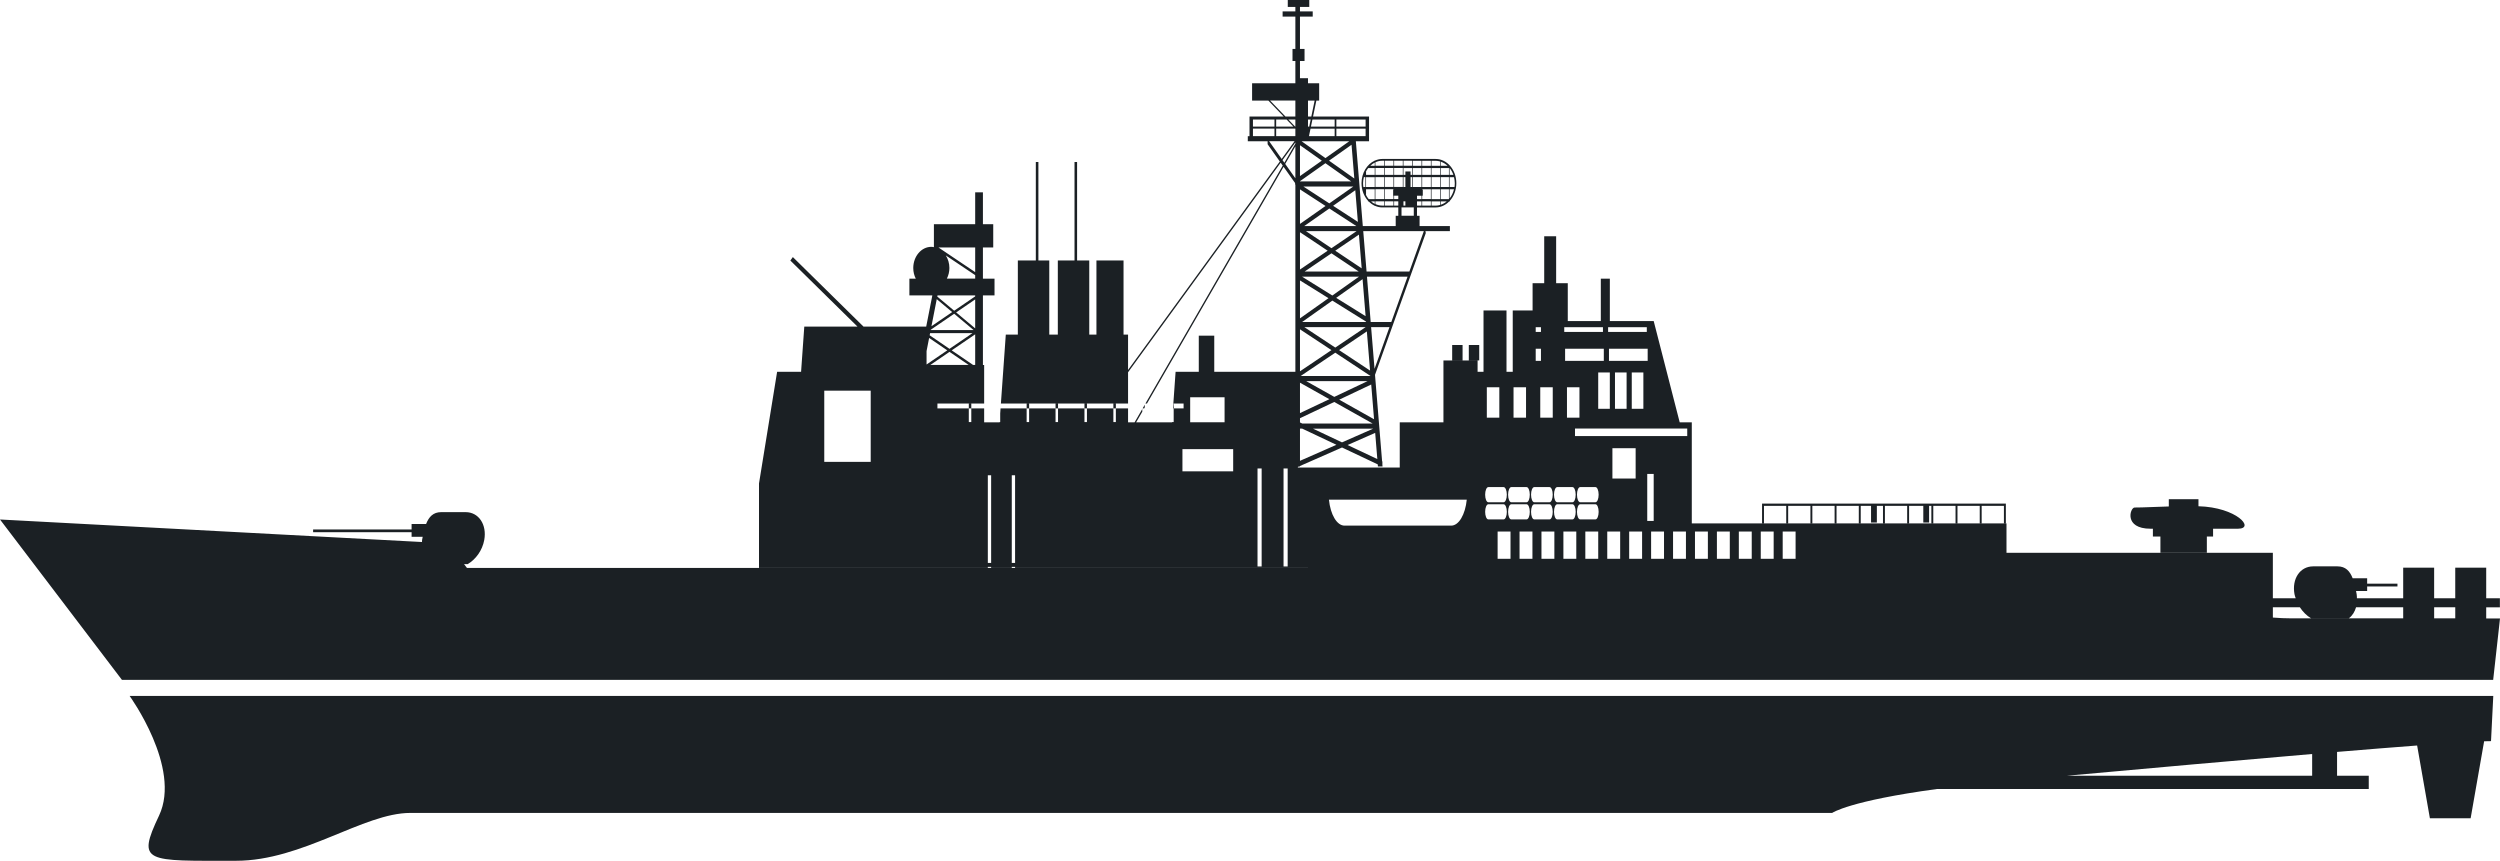 <svg width="273" height="94" viewBox="0 0 273 94" fill="none" xmlns="http://www.w3.org/2000/svg">
<path d="M233.1 55.421C234.187 55.421 235.082 55.35 236.834 55.306V54.512H240.072V55.282C244.238 55.388 246.315 57.737 244.379 57.737C243.531 57.737 242.616 57.737 241.668 57.737V58.593H240.988V60.352H235.917V58.593H235.096V57.737C235.013 57.737 234.929 57.737 234.845 57.737C231.881 57.737 232.606 55.421 233.099 55.421H233.1ZM268.114 67.525H265.809V66.311H268.114V67.525ZM262.429 67.525H250.263C249.56 67.525 248.871 67.492 248.197 67.438V66.311H251.144C251.471 66.813 251.89 67.236 252.367 67.516H256.497C256.872 67.236 257.138 66.813 257.283 66.311H262.428L262.429 67.525ZM196.079 61.019H194.67V58.043H196.079V61.019ZM193.684 61.019H192.275V58.043H193.684V61.019ZM191.289 61.019H189.881V58.043H191.289V61.019ZM188.894 61.019H187.486V58.043H188.894V61.019ZM186.5 61.019H185.091V58.043H186.5V61.019ZM184.246 47.622H171.99V46.794H184.246V47.622ZM184.105 61.019H182.697V58.043H184.105V61.019ZM179.879 56.884V51.756H180.583V56.884H179.879ZM181.71 61.019H180.301V58.043H181.71V61.019ZM179.316 61.019H177.906V58.043H179.316V61.019ZM176.075 52.252V48.944H178.612V52.252H176.075ZM176.922 61.019H175.512V58.043H176.922V61.019ZM174.225 54.845H172.554C172.361 54.845 172.206 54.474 172.206 54.017C172.206 53.56 172.361 53.19 172.554 53.19H174.225C174.418 53.19 174.572 53.56 174.572 54.017C174.572 54.474 174.417 54.845 174.225 54.845ZM174.225 56.719H172.554C172.361 56.719 172.206 56.348 172.206 55.893C172.206 55.436 172.361 55.065 172.554 55.065H174.225C174.418 55.065 174.572 55.436 174.572 55.893C174.572 56.348 174.417 56.719 174.225 56.719ZM174.526 61.02H173.118V58.044H174.526V61.02ZM172.131 61.02H170.723V58.044H172.131V61.02ZM169.698 55.893C169.698 55.436 169.854 55.065 170.047 55.065H171.718C171.911 55.065 172.066 55.436 172.066 55.893C172.066 56.348 171.91 56.719 171.718 56.719H170.047C169.854 56.719 169.698 56.348 169.698 55.893ZM169.737 61.02H168.328V58.044H169.737V61.02ZM167.191 55.893C167.191 55.436 167.347 55.065 167.539 55.065H169.211C169.403 55.065 169.558 55.436 169.558 55.893C169.558 56.348 169.403 56.719 169.211 56.719H167.539C167.347 56.719 167.191 56.348 167.191 55.893ZM167.342 61.02H165.934V58.044H167.342V61.02ZM164.684 55.893C164.684 55.436 164.84 55.065 165.032 55.065H166.704C166.895 55.065 167.052 55.436 167.052 55.893C167.052 56.348 166.895 56.719 166.704 56.719H165.032C164.839 56.719 164.684 56.348 164.684 55.893ZM164.948 61.02H163.54V58.044H164.948V61.02ZM162.178 55.893C162.178 55.436 162.333 55.065 162.525 55.065H164.196C164.389 55.065 164.546 55.436 164.546 55.893C164.546 56.348 164.389 56.719 164.196 56.719H162.525C162.332 56.719 162.178 56.348 162.178 55.893ZM162.525 53.191H164.196C164.389 53.191 164.546 53.561 164.546 54.018C164.546 54.475 164.389 54.846 164.196 54.846H162.525C162.332 54.846 162.178 54.475 162.178 54.018C162.178 53.561 162.333 53.191 162.525 53.191ZM162.361 42.292H163.726V45.607H162.361V42.292ZM165.032 53.191H166.704C166.895 53.191 167.052 53.561 167.052 54.018C167.052 54.475 166.895 54.846 166.704 54.846H165.032C164.839 54.846 164.684 54.475 164.684 54.018C164.684 53.561 164.84 53.191 165.032 53.191ZM165.278 42.292H166.643V45.607H165.278V42.292ZM167.539 53.191H169.211C169.403 53.191 169.558 53.561 169.558 54.018C169.558 54.475 169.403 54.846 169.211 54.846H167.539C167.347 54.846 167.191 54.475 167.191 54.018C167.191 53.561 167.347 53.191 167.539 53.191ZM167.699 38.084H168.272V39.406H167.699V38.084ZM167.699 35.728H168.272V36.248H167.699V35.728ZM169.56 42.292V45.607H168.196V42.292H169.56ZM170.046 53.191H171.717C171.91 53.191 172.065 53.561 172.065 54.018C172.065 54.475 171.91 54.846 171.717 54.846H170.046C169.853 54.846 169.697 54.475 169.697 54.018C169.697 53.561 169.853 53.191 170.046 53.191ZM170.816 35.728H175.042V36.248H170.816V35.728ZM172.476 42.293V45.608H171.113V42.293H172.476ZM175.136 39.407H170.909V38.084H175.136V39.407ZM175.605 35.728H179.831V36.248H175.605V35.728ZM175.793 40.676V44.644H174.525V40.676H175.793ZM177.625 40.676V44.644H176.356V40.676H177.625ZM179.456 40.676V44.644H178.188V40.676H179.456ZM175.7 39.407V38.084H179.926V39.407H175.7ZM158.468 57.399H146.824C145.982 57.399 145.281 56.18 145.12 54.562H160.171C160.01 56.181 159.309 57.399 158.468 57.399ZM141.454 12.722H140.368L138.696 10.981H141.454V12.722ZM141.454 13.825H141.428L140.686 13.052H141.455L141.454 13.825ZM141.454 14.863H139.358V14.046H141.451L141.454 14.048V14.863ZM141.454 15.687L140.252 17.77L140.049 17.484L141.454 15.553V15.687ZM141.454 19.469L140.346 17.902L141.454 15.98V19.469ZM138.59 15.421H141.365L139.958 17.355L138.59 15.421ZM136.822 14.863V14.046H139.171V14.863H136.822ZM136.822 13.053H139.171V13.826H136.822V13.053ZM139.359 13.053H140.498L141.24 13.826H139.358L139.359 13.053ZM140.613 61.855H140.163V51.158H140.613V61.855ZM137.772 61.855H137.321V51.158H137.772V61.855ZM134.663 51.469H129.122V49.043H134.663V51.469ZM129.967 43.379H133.724V46.111H129.967V43.379ZM110.847 61.472H110.486V51.9H110.847V61.472ZM108.232 61.472H107.871V51.9H108.232V61.472ZM103.686 38.422L105.778 39.851H101.594L103.686 38.422ZM101.18 38.338L101.461 36.904L103.443 38.258L101.18 39.803V38.338ZM101.565 36.377H106.198L103.686 38.093L101.519 36.613L101.565 36.377ZM101.637 36.009L104.196 34.262L106.322 36.046H101.631L101.638 36.008L101.637 36.009ZM102.294 32.668L103.978 34.079L101.713 35.626L102.294 32.668ZM102.375 32.254H106.49V32.364L104.196 33.931L102.35 32.384L102.375 32.254ZM106.49 27.02V29.717L102.473 27.02H106.49ZM106.49 30.422H103.4C103.569 30.08 103.674 29.689 103.674 29.265C103.674 28.75 103.525 28.278 103.283 27.894L106.49 30.046V30.422ZM106.49 35.857L104.412 34.115L106.49 32.696V35.857ZM106.49 39.852H106.262L103.927 38.258L106.49 36.508V39.851L106.49 39.852ZM95.081 50.437H90.01V42.664H95.081V50.437ZM141.958 46.805H142.2L145.937 48.572L141.958 50.322V46.805ZM141.958 45.669L145.703 43.895L149.89 46.247H142.2L141.958 46.132V45.669ZM141.958 41.79L145.165 43.592L141.958 45.111V41.79ZM141.958 35.961L145.394 38.232L141.958 40.547V35.961ZM141.958 30.623L145.072 32.561L141.958 34.766V30.623ZM141.958 25.358L144.982 27.378L141.958 29.433V25.358ZM141.958 20.68L144.748 22.493L141.958 24.45V20.68ZM141.958 19.786L144.737 17.822L147.55 19.811H141.958V19.786ZM141.958 15.858L144.342 17.544L141.958 19.228V15.858ZM147.343 15.424L144.737 17.265L142.13 15.424H147.343ZM142.833 13.056H143.128L142.966 13.828H142.833V13.056ZM142.833 10.984H143.558L143.197 12.725H142.834L142.833 10.984ZM145.744 14.048V14.866H142.938L143.109 14.048H145.744ZM145.744 13.055V13.828H143.154L143.316 13.055H145.744ZM145.932 14.048H149.125V14.866H145.932V14.048ZM145.932 13.055H149.125V13.828H145.932V13.055ZM145.132 17.544L147.588 15.808L147.89 19.493L145.132 17.544ZM148.28 24.23L145.574 22.473L147.997 20.773L148.28 24.23ZM148.696 29.304L145.81 27.376L148.394 25.62L148.696 29.304ZM149.124 34.527L145.911 32.526L148.793 30.486L149.124 34.527ZM155.484 25.237L153.905 29.649H149.228L148.866 25.237H155.484ZM152.237 22.451V21.987H152.694V22.451H152.237ZM152.166 18.099H151.215V17.554H152.166V18.099ZM152.166 19.093H151.215V18.349H152.166V19.093ZM152.166 20.416H151.215V19.341H152.166V20.416ZM152.166 20.706H152.131V21.367H152.166V21.739H151.215V20.664H152.166V20.706ZM152.166 22.451H151.215V21.987H152.166V22.451ZM151.145 18.099H150.193V17.721C150.424 17.617 150.672 17.554 150.934 17.554H151.145V18.099ZM151.145 19.093H150.193V18.349H151.145V19.093ZM151.145 20.416H150.193V19.341H151.145V20.416ZM151.145 21.739H150.193V20.664H151.145V21.739ZM151.145 22.451H150.934C150.672 22.451 150.424 22.388 150.193 22.285V21.987H151.145V22.451ZM152.237 21.367H152.694V21.739H152.237V21.367ZM152.237 19.341H153.187V20.416H152.237V19.341ZM152.237 18.349H153.187V19.093H152.237V18.349ZM152.237 17.555H153.187V18.1H152.237V17.555ZM153.257 21.988H153.468V22.451H153.257V21.988ZM153.257 19.342H153.468V20.417H153.257V19.342ZM153.257 18.35H154.209V19.094H154.033V18.722H153.468V19.094H153.257V18.35ZM153.257 17.555H154.209V18.101H153.257V17.555ZM154.033 20.418V19.343H154.209V20.418H154.033ZM154.385 22.65V23.561H153.046V22.65H154.385ZM154.279 19.343H155.23V20.418H154.279V19.343ZM154.279 18.351H155.23V19.095H154.279V18.351ZM154.279 17.556H155.23V18.102H154.279V17.556ZM155.3 21.989H156.251V22.453H155.3V21.989ZM155.3 21.369H155.37V20.708H155.3V20.667H156.251V21.741H155.3V21.369ZM155.3 19.343H156.251V20.419H155.3V19.343ZM155.3 18.352H156.251V19.096H155.3V18.352ZM155.3 17.557H156.251V18.103H155.3V17.557ZM156.321 21.99H157.272V22.377C157.113 22.423 156.95 22.454 156.779 22.454H156.321V21.99ZM156.321 20.668H157.272V21.742H156.321V20.668ZM156.321 19.344H157.272V20.42H156.321V19.344ZM156.321 18.352H157.272V19.096H156.321V18.352ZM156.321 17.558H156.779C156.95 17.558 157.113 17.589 157.272 17.635V18.104H156.321V17.558ZM157.342 21.991H157.99C157.796 22.154 157.578 22.275 157.342 22.352V21.991ZM157.342 20.669H158.224V21.743H157.342V20.669ZM157.342 19.345H158.224V20.421H157.342V19.345ZM157.342 18.353H158.224V19.097H157.342V18.353ZM157.342 17.66C157.614 17.751 157.86 17.903 158.076 18.104H157.342V17.66ZM155.23 21.743H154.737V21.371H155.23V21.743ZM155.23 22.455H154.737V21.991H155.23V22.455ZM151.93 35.166H149.68L149.273 30.211H153.705L151.93 35.166ZM150.099 40.276L149.725 35.724H151.73L150.099 40.276ZM150.17 47.27L150.404 50.13L147.158 48.596L150.17 47.27ZM149.737 41.988L150.047 45.782L146.242 43.644L149.737 41.988ZM149.337 41.62L145.704 43.34L142.64 41.62H149.337ZM149.659 41.056L149.66 41.062H142.027L145.812 38.513L149.659 41.056ZM149.26 36.191L149.611 40.466L146.23 38.231L149.26 36.191ZM149.126 35.724L145.812 37.955L142.436 35.724H149.126ZM149.172 35.118L149.176 35.166H142.187L145.491 32.826L149.172 35.118ZM148.4 30.211L145.491 32.27L142.181 30.211H148.4ZM148.375 29.653H142.464L145.396 27.661L148.375 29.653ZM148.136 25.241L145.396 27.103L142.61 25.241H148.136ZM142.334 20.372H147.778L145.161 22.209L142.334 20.372ZM148.111 24.684H142.426L145.16 22.767L148.111 24.684ZM143.38 46.81H149.949L146.547 48.307L143.38 46.81ZM150.122 18.105H149.636C149.785 17.965 149.944 17.841 150.122 17.753V18.105ZM150.122 19.099H149.172V18.768H149.146C149.221 18.619 149.306 18.481 149.405 18.355H150.122V19.099ZM150.122 20.422H149.172V19.347H150.122V20.422ZM150.122 21.745H149.466C149.34 21.599 149.236 21.429 149.145 21.249H149.171V20.67H150.121L150.122 21.745ZM150.122 22.264C149.979 22.193 149.846 22.099 149.721 21.993H150.122V22.264ZM149.101 20.422H148.89V20.5C148.862 20.34 148.847 20.176 148.847 20.007C148.847 19.777 148.883 19.558 148.935 19.346H149.101V20.422ZM158.293 20.67H158.775C158.684 21.053 158.518 21.398 158.293 21.68V20.67ZM158.293 19.347H158.775C158.826 19.559 158.863 19.777 158.863 20.008C158.863 20.177 158.848 20.341 158.821 20.501V20.423H158.293V19.348L158.293 19.347ZM158.293 18.355H158.305C158.475 18.571 158.615 18.821 158.71 19.099H158.293V18.355ZM271.494 67.535V66.322H272.988V65.33H271.494V61.991H268.113V65.33H265.808V61.991H262.428V65.33H257.375C257.367 65.181 257.375 65.041 257.346 64.886C257.325 64.766 257.301 64.654 257.279 64.537H258.493V64.039H261.802V63.74H258.493V63.143H256.909C256.604 62.361 256.134 61.847 255.257 61.847H252.594C251.165 61.847 250.253 63.207 250.558 64.886C250.585 65.04 250.645 65.181 250.691 65.33H248.196V60.368H219.109V57.152H184.744V46.118H183.423L180.584 35.061H175.795V30.429H174.809V35.061H171.201V30.925H169.931V25.798H168.628V30.925H167.359V33.905H165.191V40.603H164.51V33.905H162V40.603H161.353V39.361H157.624V46.118H152.852V51.054H141.726V50.989L141.837 50.939H141.958V50.886L146.548 48.866L150.451 50.712L150.469 50.939H150.934L150.957 50.95V50.939H150.972L150.957 50.745V50.392L150.926 50.379L150.151 40.932L155.695 25.455L155.66 25.242H158.328V24.684H155.018V23.563H154.736V22.652H156.778C157.346 22.652 157.859 22.399 158.255 21.991H158.328V21.921C158.76 21.439 159.032 20.761 159.032 20.006C159.032 18.544 158.023 17.359 156.778 17.359H150.932C150.664 17.359 150.41 17.423 150.171 17.524H150.121V17.542C149.279 17.924 148.678 18.88 148.678 20.005C148.678 20.76 148.95 21.437 149.382 21.92V21.99H149.455C149.651 22.192 149.873 22.356 150.121 22.469V22.486H150.171C150.41 22.587 150.664 22.651 150.932 22.651H152.693V23.562H152.411V24.683H148.818L148.059 15.428H149.5V12.729H143.383L143.746 10.988H144.053V9.092H142.833V8.539H141.957V6.664H142.456V5.342H141.957V1.812H143.349V1.245H141.957V0.756H142.973V0H140.625V0.756H141.454V1.245H140.062V1.812H141.454V5.342H141.142V6.664H141.454V9.092H136.728V10.988H138.508L140.18 12.729H136.446V14.87H136.259V15.428H138.422V15.75L139.757 17.636L123.184 40.401V36.537H122.69V28.442H119.731V36.537H118.948V28.442H117.618V17.69H117.337V28.442H115.514V36.537H114.581V28.442H113.393V17.69H113.111V28.442H111.148V36.537H109.833L109.298 44.067H112.109V44.057H112.379V44.067H115.266V44.057H115.537V44.067H118.423V44.057H118.694V44.067H121.58V44.057H121.851V44.067H123.184V40.654L139.849 17.765L140.074 18.083L125.08 44.067H125.25L140.168 18.216L141.425 19.99V20.167L141.455 20.146V40.601H132.597V36.658H130.907V40.601H128.375L128.129 44.057H128.166V44.068H129.248V44.597H128.166V46.093H127.986L127.984 46.117H124.067L124.738 44.957V44.662L123.897 46.117H123.184V44.597H121.851V46.093H121.58V44.597H118.694V46.093H118.423V44.597H115.537V46.093H115.266V44.597H112.379V46.093H112.109V44.597H109.261L109.222 45.139V46.093H109.154L109.152 46.117H107.47V44.597H106.065V46.093H105.793V44.597H102.367V44.068H105.793V44.057H106.065V44.068H107.47V39.857H107.335V32.26H108.602V30.428H107.335V27.026H108.461V24.483H107.335V21H106.49V24.483H101.982V26.989C101.889 26.973 101.797 26.954 101.701 26.954C100.612 26.954 99.728 27.992 99.728 29.271C99.728 29.695 99.832 30.086 100.002 30.428H99.305V32.26H101.811L101.141 35.666H94.296L86.579 28.072L86.307 28.452L93.638 35.666H87.828L87.478 40.601H84.861L82.883 52.794V62.008H107.87V61.901H108.231V62.008H110.486V61.901H110.847V62.008H142.833V62.02H50.992L50.676 61.604H51.072C51.956 61.083 52.674 60.103 52.881 58.964C53.185 57.285 52.274 55.925 50.844 55.925H48.181C47.305 55.925 46.835 56.439 46.53 57.22H44.946V57.819H34.192V58.118H44.946V58.616H46.159C46.137 58.733 46.114 58.845 46.092 58.965C46.078 59.042 46.087 59.112 46.077 59.188L0 56.728L13.314 74.239H272.255L272.811 69.244L273 67.535L271.494 67.535ZM161.531 39.356H160.394V37.674H161.531V39.356ZM158.577 37.674H159.713V39.356H158.577V37.674ZM105.794 44.069H106.065V44.598H105.794V44.069ZM115.266 44.598V44.069H115.537V44.598H115.266ZM124.945 44.598H124.774L125.008 44.192V44.487L124.945 44.598ZM118.424 44.598V44.069H118.695V44.598H118.424ZM112.38 44.598H112.11V44.069H112.38V44.598ZM128.13 44.069H128.167V44.598H128.092L128.13 44.069ZM121.581 44.598V44.069H121.852V44.598H121.581ZM192.628 57.142H192.417V54.991H219.04V57.142H218.828V55.239H216.398V57.142H216.187V55.239H213.757V57.142H213.545V55.239H211.115V57.142H210.904V55.239H210.658V57.058H210.024V55.239H208.473V57.142H208.262V55.239H205.833V57.142H205.622V55.239H204.953V57.058H204.318V55.239H203.192V57.142H202.98V55.239H200.55V57.142H200.339V55.239H197.909V57.142H197.698V55.239H195.268V57.142H195.056V55.239H192.626V57.142H192.628ZM252.487 82.337V84.707H225.733C235 83.865 244.488 83.017 252.487 82.337ZM17.369 89.061C14.893 94.293 15.886 93.997 25.775 93.997C33.043 93.997 39.684 88.771 44.812 88.771C104.55 88.771 200.073 88.771 200.073 88.771C200.073 88.771 201.913 87.46 211.526 86.158H258.668V84.707H255.207V82.109C258.476 81.836 261.436 81.598 263.951 81.409L265.343 89.352H269.794L271.267 80.948C271.555 80.939 271.817 80.933 272.019 80.933L272.266 75.998H14.155C14.155 75.998 19.842 83.835 17.369 89.061Z" fill="#1B2024"/>
</svg>
